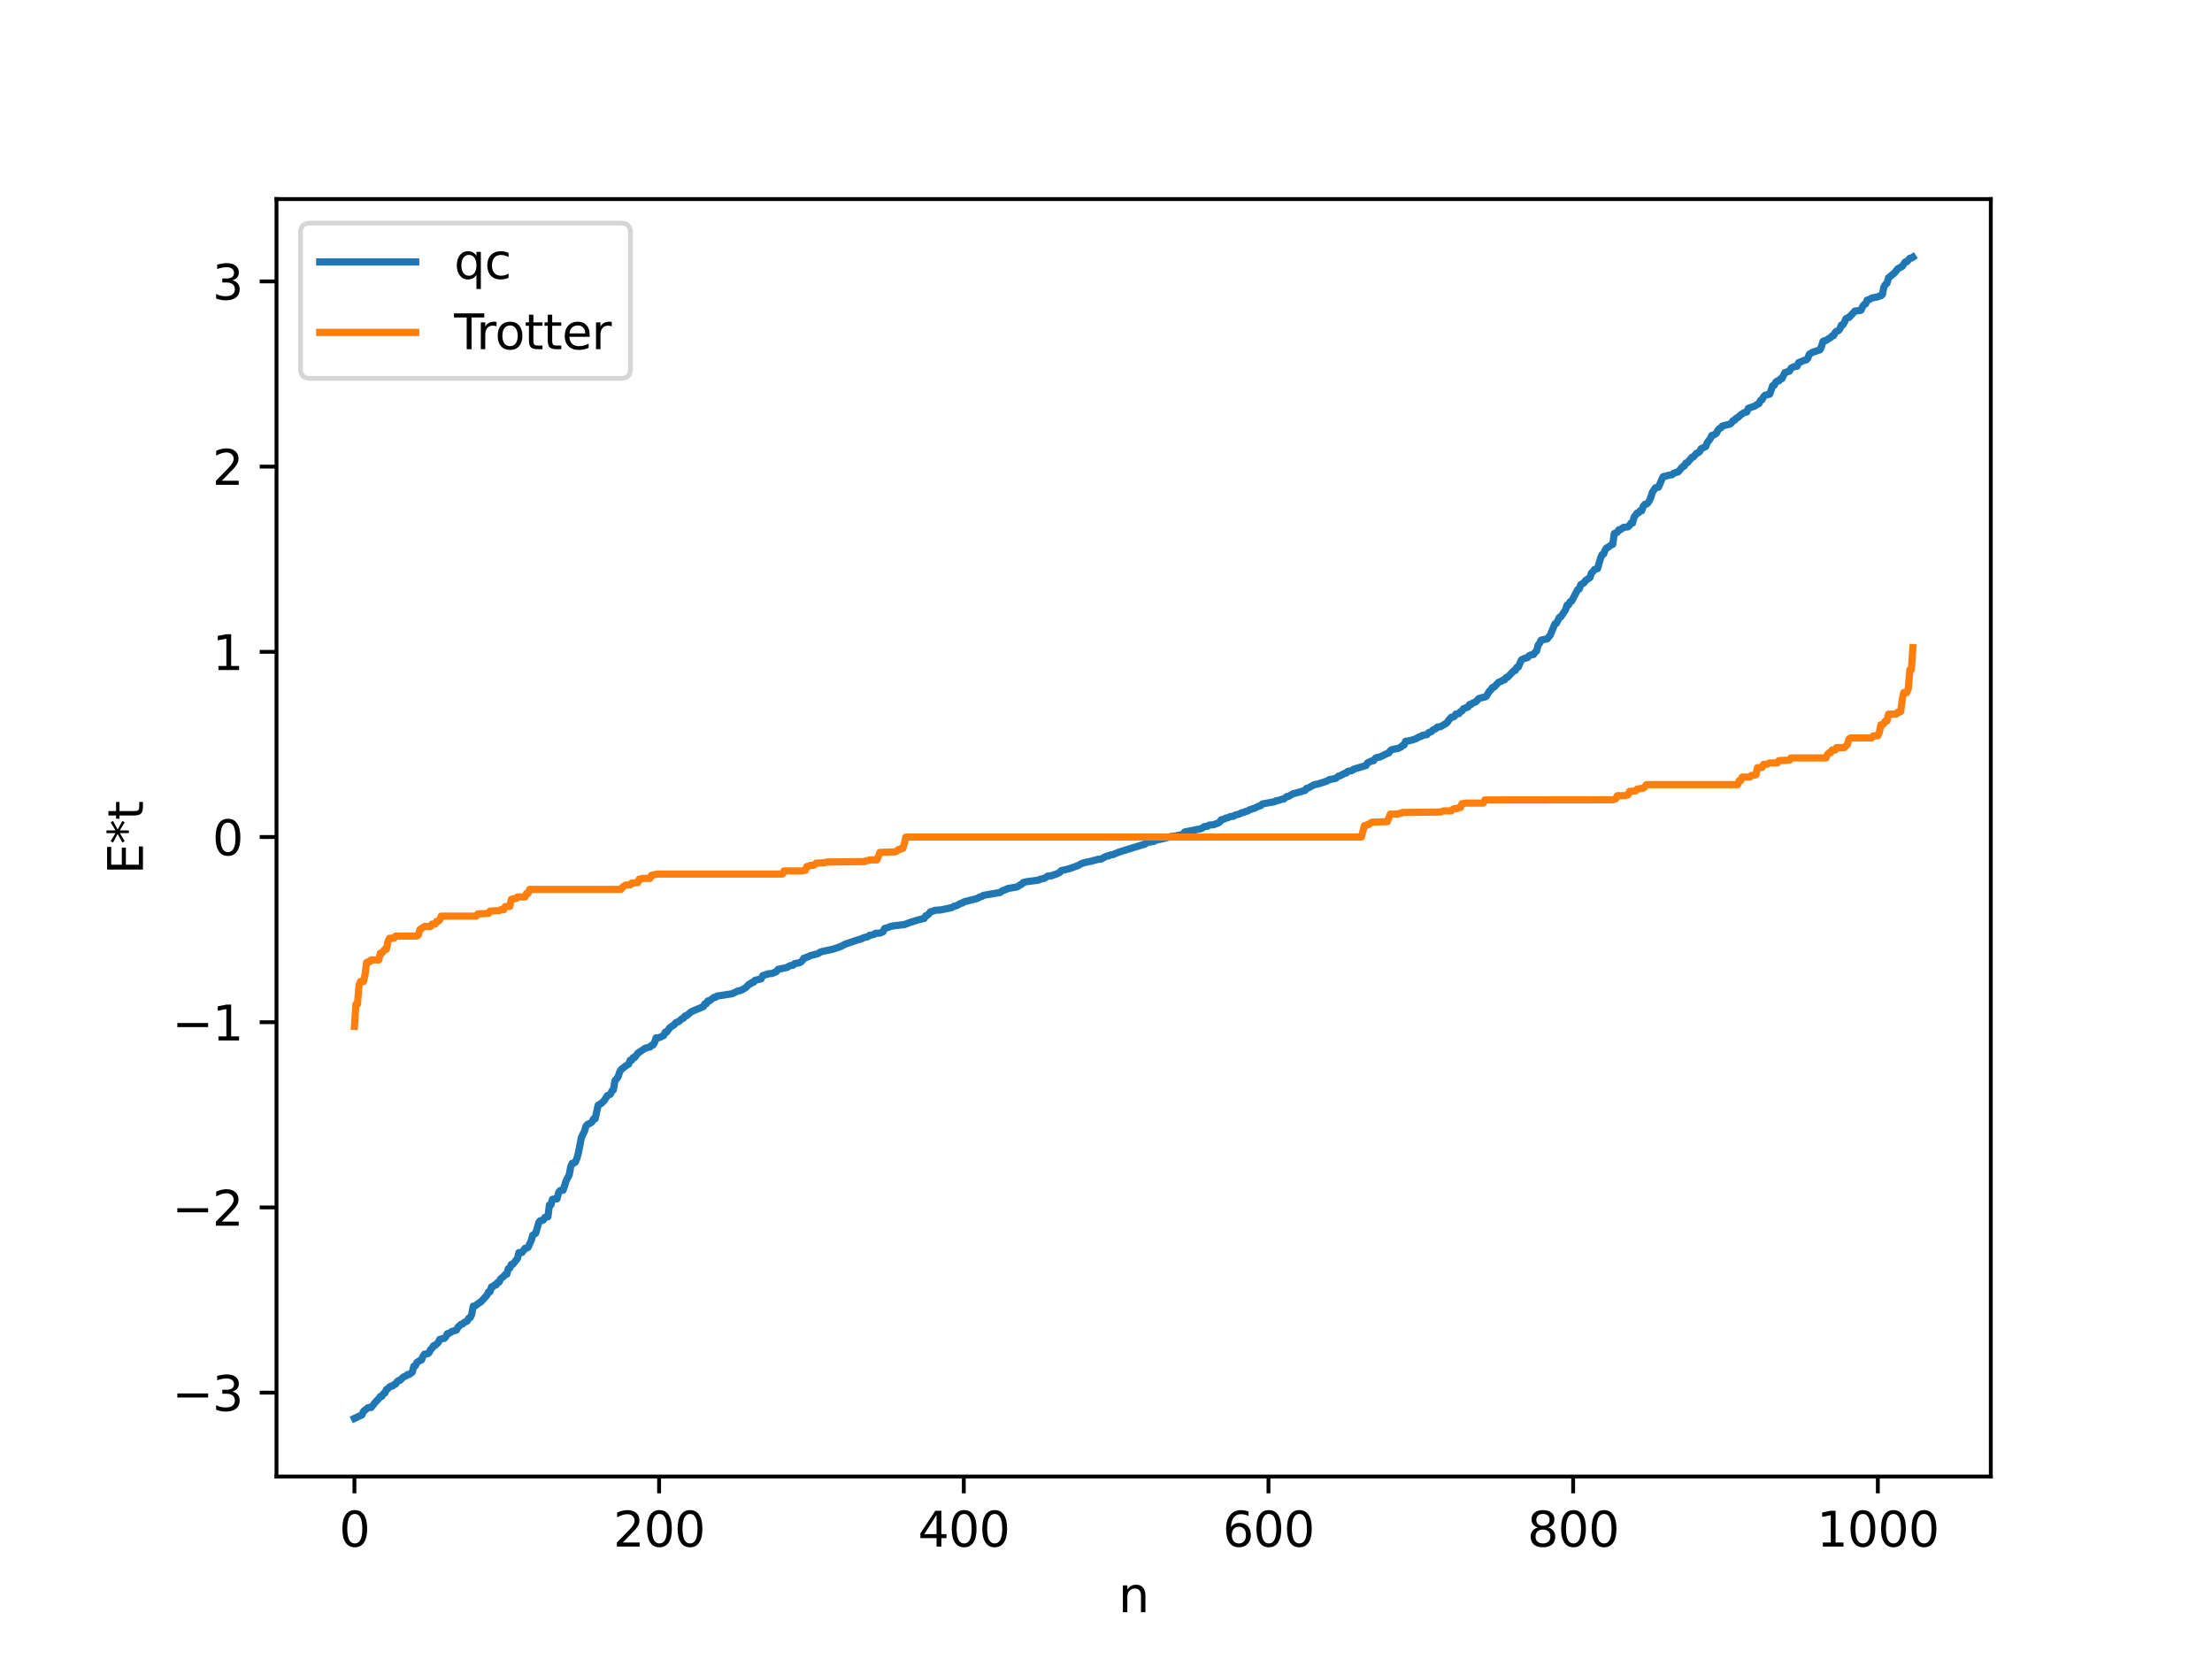 <?xml version="1.0" encoding="utf-8" standalone="no"?>
<!DOCTYPE svg PUBLIC "-//W3C//DTD SVG 1.1//EN"
  "http://www.w3.org/Graphics/SVG/1.1/DTD/svg11.dtd">
<svg xmlns:xlink="http://www.w3.org/1999/xlink" width="460.8pt" height="345.6pt" viewBox="0 0 460.8 345.6" xmlns="http://www.w3.org/2000/svg" version="1.1">
 <defs>
  <style type="text/css">*{stroke-linejoin: round; stroke-linecap: butt}</style>
 </defs>
 <g id="figure_1">
  <g id="patch_1">
   <path d="M 0 345.6 
L 460.8 345.6 
L 460.8 0 
L 0 0 
z
" style="fill: #ffffff"/>
  </g>
  <g id="axes_1">
   <g id="patch_2">
    <path d="M 57.6 307.584 
L 414.72 307.584 
L 414.72 41.472 
L 57.6 41.472 
z
" style="fill: #ffffff"/>
   </g>
   <g id="matplotlib.axis_1">
    <g id="xtick_1">
     <g id="line2d_1">
      <defs>
       <path id="m5528650f2f" d="M 0 0 
L 0 3.5 
" style="stroke: #000000; stroke-width: 0.8"/>
      </defs>
      <g>
       <use xlink:href="#m5528650f2f" x="73.833" y="307.584" style="stroke: #000000; stroke-width: 0.8"/>
      </g>
     </g>
     <g id="text_1">
      <!-- 0 -->
      <g transform="translate(70.651 322.182) scale(0.1 -0.1)">
       <defs>
        <path id="DejaVuSans-30" d="M 2034 4250 
Q 1547 4250 1301 3770 
Q 1056 3291 1056 2328 
Q 1056 1369 1301 889 
Q 1547 409 2034 409 
Q 2525 409 2770 889 
Q 3016 1369 3016 2328 
Q 3016 3291 2770 3770 
Q 2525 4250 2034 4250 
z
M 2034 4750 
Q 2819 4750 3233 4129 
Q 3647 3509 3647 2328 
Q 3647 1150 3233 529 
Q 2819 -91 2034 -91 
Q 1250 -91 836 529 
Q 422 1150 422 2328 
Q 422 3509 836 4129 
Q 1250 4750 2034 4750 
z
" transform="scale(0.016)"/>
       </defs>
       <use xlink:href="#DejaVuSans-30"/>
      </g>
     </g>
    </g>
    <g id="xtick_2">
     <g id="line2d_2">
      <g>
       <use xlink:href="#m5528650f2f" x="137.304" y="307.584" style="stroke: #000000; stroke-width: 0.8"/>
      </g>
     </g>
     <g id="text_2">
      <!-- 200 -->
      <g transform="translate(127.76 322.182) scale(0.1 -0.1)">
       <defs>
        <path id="DejaVuSans-32" d="M 1228 531 
L 3431 531 
L 3431 0 
L 469 0 
L 469 531 
Q 828 903 1448 1529 
Q 2069 2156 2228 2338 
Q 2531 2678 2651 2914 
Q 2772 3150 2772 3378 
Q 2772 3750 2511 3984 
Q 2250 4219 1831 4219 
Q 1534 4219 1204 4116 
Q 875 4013 500 3803 
L 500 4441 
Q 881 4594 1212 4672 
Q 1544 4750 1819 4750 
Q 2544 4750 2975 4387 
Q 3406 4025 3406 3419 
Q 3406 3131 3298 2873 
Q 3191 2616 2906 2266 
Q 2828 2175 2409 1742 
Q 1991 1309 1228 531 
z
" transform="scale(0.016)"/>
       </defs>
       <use xlink:href="#DejaVuSans-32"/>
       <use xlink:href="#DejaVuSans-30" x="63.623"/>
       <use xlink:href="#DejaVuSans-30" x="127.246"/>
      </g>
     </g>
    </g>
    <g id="xtick_3">
     <g id="line2d_3">
      <g>
       <use xlink:href="#m5528650f2f" x="200.775" y="307.584" style="stroke: #000000; stroke-width: 0.8"/>
      </g>
     </g>
     <g id="text_3">
      <!-- 400 -->
      <g transform="translate(191.231 322.182) scale(0.1 -0.1)">
       <defs>
        <path id="DejaVuSans-34" d="M 2419 4116 
L 825 1625 
L 2419 1625 
L 2419 4116 
z
M 2253 4666 
L 3047 4666 
L 3047 1625 
L 3713 1625 
L 3713 1100 
L 3047 1100 
L 3047 0 
L 2419 0 
L 2419 1100 
L 313 1100 
L 313 1709 
L 2253 4666 
z
" transform="scale(0.016)"/>
       </defs>
       <use xlink:href="#DejaVuSans-34"/>
       <use xlink:href="#DejaVuSans-30" x="63.623"/>
       <use xlink:href="#DejaVuSans-30" x="127.246"/>
      </g>
     </g>
    </g>
    <g id="xtick_4">
     <g id="line2d_4">
      <g>
       <use xlink:href="#m5528650f2f" x="264.246" y="307.584" style="stroke: #000000; stroke-width: 0.8"/>
      </g>
     </g>
     <g id="text_4">
      <!-- 600 -->
      <g transform="translate(254.702 322.182) scale(0.1 -0.1)">
       <defs>
        <path id="DejaVuSans-36" d="M 2113 2584 
Q 1688 2584 1439 2293 
Q 1191 2003 1191 1497 
Q 1191 994 1439 701 
Q 1688 409 2113 409 
Q 2538 409 2786 701 
Q 3034 994 3034 1497 
Q 3034 2003 2786 2293 
Q 2538 2584 2113 2584 
z
M 3366 4563 
L 3366 3988 
Q 3128 4100 2886 4159 
Q 2644 4219 2406 4219 
Q 1781 4219 1451 3797 
Q 1122 3375 1075 2522 
Q 1259 2794 1537 2939 
Q 1816 3084 2150 3084 
Q 2853 3084 3261 2657 
Q 3669 2231 3669 1497 
Q 3669 778 3244 343 
Q 2819 -91 2113 -91 
Q 1303 -91 875 529 
Q 447 1150 447 2328 
Q 447 3434 972 4092 
Q 1497 4750 2381 4750 
Q 2619 4750 2861 4703 
Q 3103 4656 3366 4563 
z
" transform="scale(0.016)"/>
       </defs>
       <use xlink:href="#DejaVuSans-36"/>
       <use xlink:href="#DejaVuSans-30" x="63.623"/>
       <use xlink:href="#DejaVuSans-30" x="127.246"/>
      </g>
     </g>
    </g>
    <g id="xtick_5">
     <g id="line2d_5">
      <g>
       <use xlink:href="#m5528650f2f" x="327.717" y="307.584" style="stroke: #000000; stroke-width: 0.8"/>
      </g>
     </g>
     <g id="text_5">
      <!-- 800 -->
      <g transform="translate(318.173 322.182) scale(0.1 -0.1)">
       <defs>
        <path id="DejaVuSans-38" d="M 2034 2216 
Q 1584 2216 1326 1975 
Q 1069 1734 1069 1313 
Q 1069 891 1326 650 
Q 1584 409 2034 409 
Q 2484 409 2743 651 
Q 3003 894 3003 1313 
Q 3003 1734 2745 1975 
Q 2488 2216 2034 2216 
z
M 1403 2484 
Q 997 2584 770 2862 
Q 544 3141 544 3541 
Q 544 4100 942 4425 
Q 1341 4750 2034 4750 
Q 2731 4750 3128 4425 
Q 3525 4100 3525 3541 
Q 3525 3141 3298 2862 
Q 3072 2584 2669 2484 
Q 3125 2378 3379 2068 
Q 3634 1759 3634 1313 
Q 3634 634 3220 271 
Q 2806 -91 2034 -91 
Q 1263 -91 848 271 
Q 434 634 434 1313 
Q 434 1759 690 2068 
Q 947 2378 1403 2484 
z
M 1172 3481 
Q 1172 3119 1398 2916 
Q 1625 2713 2034 2713 
Q 2441 2713 2670 2916 
Q 2900 3119 2900 3481 
Q 2900 3844 2670 4047 
Q 2441 4250 2034 4250 
Q 1625 4250 1398 4047 
Q 1172 3844 1172 3481 
z
" transform="scale(0.016)"/>
       </defs>
       <use xlink:href="#DejaVuSans-38"/>
       <use xlink:href="#DejaVuSans-30" x="63.623"/>
       <use xlink:href="#DejaVuSans-30" x="127.246"/>
      </g>
     </g>
    </g>
    <g id="xtick_6">
     <g id="line2d_6">
      <g>
       <use xlink:href="#m5528650f2f" x="391.188" y="307.584" style="stroke: #000000; stroke-width: 0.8"/>
      </g>
     </g>
     <g id="text_6">
      <!-- 1000 -->
      <g transform="translate(378.463 322.182) scale(0.1 -0.1)">
       <defs>
        <path id="DejaVuSans-31" d="M 794 531 
L 1825 531 
L 1825 4091 
L 703 3866 
L 703 4441 
L 1819 4666 
L 2450 4666 
L 2450 531 
L 3481 531 
L 3481 0 
L 794 0 
L 794 531 
z
" transform="scale(0.016)"/>
       </defs>
       <use xlink:href="#DejaVuSans-31"/>
       <use xlink:href="#DejaVuSans-30" x="63.623"/>
       <use xlink:href="#DejaVuSans-30" x="127.246"/>
       <use xlink:href="#DejaVuSans-30" x="190.869"/>
      </g>
     </g>
    </g>
    <g id="text_7">
     <!-- n -->
     <g transform="translate(232.991 335.861) scale(0.1 -0.1)">
      <defs>
       <path id="DejaVuSans-6e" d="M 3513 2113 
L 3513 0 
L 2938 0 
L 2938 2094 
Q 2938 2591 2744 2837 
Q 2550 3084 2163 3084 
Q 1697 3084 1428 2787 
Q 1159 2491 1159 1978 
L 1159 0 
L 581 0 
L 581 3500 
L 1159 3500 
L 1159 2956 
Q 1366 3272 1645 3428 
Q 1925 3584 2291 3584 
Q 2894 3584 3203 3211 
Q 3513 2838 3513 2113 
z
" transform="scale(0.016)"/>
      </defs>
      <use xlink:href="#DejaVuSans-6e"/>
     </g>
    </g>
   </g>
   <g id="matplotlib.axis_2">
    <g id="ytick_1">
     <g id="line2d_7">
      <defs>
       <path id="m733064ad77" d="M 0 0 
L -3.5 0 
" style="stroke: #000000; stroke-width: 0.8"/>
      </defs>
      <g>
       <use xlink:href="#m733064ad77" x="57.6" y="290.114" style="stroke: #000000; stroke-width: 0.8"/>
      </g>
     </g>
     <g id="text_8">
      <!-- −3 -->
      <g transform="translate(35.858 293.913) scale(0.1 -0.1)">
       <defs>
        <path id="DejaVuSans-2212" d="M 678 2272 
L 4684 2272 
L 4684 1741 
L 678 1741 
L 678 2272 
z
" transform="scale(0.016)"/>
        <path id="DejaVuSans-33" d="M 2597 2516 
Q 3050 2419 3304 2112 
Q 3559 1806 3559 1356 
Q 3559 666 3084 287 
Q 2609 -91 1734 -91 
Q 1441 -91 1130 -33 
Q 819 25 488 141 
L 488 750 
Q 750 597 1062 519 
Q 1375 441 1716 441 
Q 2309 441 2620 675 
Q 2931 909 2931 1356 
Q 2931 1769 2642 2001 
Q 2353 2234 1838 2234 
L 1294 2234 
L 1294 2753 
L 1863 2753 
Q 2328 2753 2575 2939 
Q 2822 3125 2822 3475 
Q 2822 3834 2567 4026 
Q 2313 4219 1838 4219 
Q 1578 4219 1281 4162 
Q 984 4106 628 3988 
L 628 4550 
Q 988 4650 1302 4700 
Q 1616 4750 1894 4750 
Q 2613 4750 3031 4423 
Q 3450 4097 3450 3541 
Q 3450 3153 3228 2886 
Q 3006 2619 2597 2516 
z
" transform="scale(0.016)"/>
       </defs>
       <use xlink:href="#DejaVuSans-2212"/>
       <use xlink:href="#DejaVuSans-33" x="83.789"/>
      </g>
     </g>
    </g>
    <g id="ytick_2">
     <g id="line2d_8">
      <g>
       <use xlink:href="#m733064ad77" x="57.6" y="251.532" style="stroke: #000000; stroke-width: 0.8"/>
      </g>
     </g>
     <g id="text_9">
      <!-- −2 -->
      <g transform="translate(35.858 255.331) scale(0.1 -0.1)">
       <use xlink:href="#DejaVuSans-2212"/>
       <use xlink:href="#DejaVuSans-32" x="83.789"/>
      </g>
     </g>
    </g>
    <g id="ytick_3">
     <g id="line2d_9">
      <g>
       <use xlink:href="#m733064ad77" x="57.6" y="212.949" style="stroke: #000000; stroke-width: 0.8"/>
      </g>
     </g>
     <g id="text_10">
      <!-- −1 -->
      <g transform="translate(35.858 216.748) scale(0.1 -0.1)">
       <use xlink:href="#DejaVuSans-2212"/>
       <use xlink:href="#DejaVuSans-31" x="83.789"/>
      </g>
     </g>
    </g>
    <g id="ytick_4">
     <g id="line2d_10">
      <g>
       <use xlink:href="#m733064ad77" x="57.6" y="174.366" style="stroke: #000000; stroke-width: 0.8"/>
      </g>
     </g>
     <g id="text_11">
      <!-- 0 -->
      <g transform="translate(44.237 178.166) scale(0.1 -0.1)">
       <use xlink:href="#DejaVuSans-30"/>
      </g>
     </g>
    </g>
    <g id="ytick_5">
     <g id="line2d_11">
      <g>
       <use xlink:href="#m733064ad77" x="57.6" y="135.784" style="stroke: #000000; stroke-width: 0.8"/>
      </g>
     </g>
     <g id="text_12">
      <!-- 1 -->
      <g transform="translate(44.237 139.583) scale(0.1 -0.1)">
       <use xlink:href="#DejaVuSans-31"/>
      </g>
     </g>
    </g>
    <g id="ytick_6">
     <g id="line2d_12">
      <g>
       <use xlink:href="#m733064ad77" x="57.6" y="97.201" style="stroke: #000000; stroke-width: 0.8"/>
      </g>
     </g>
     <g id="text_13">
      <!-- 2 -->
      <g transform="translate(44.237 101.001) scale(0.1 -0.1)">
       <use xlink:href="#DejaVuSans-32"/>
      </g>
     </g>
    </g>
    <g id="ytick_7">
     <g id="line2d_13">
      <g>
       <use xlink:href="#m733064ad77" x="57.6" y="58.619" style="stroke: #000000; stroke-width: 0.8"/>
      </g>
     </g>
     <g id="text_14">
      <!-- 3 -->
      <g transform="translate(44.237 62.418) scale(0.1 -0.1)">
       <use xlink:href="#DejaVuSans-33"/>
      </g>
     </g>
    </g>
    <g id="text_15">
     <!-- E*t -->
     <g transform="translate(29.778 182.148) rotate(-90) scale(0.1 -0.1)">
      <defs>
       <path id="DejaVuSans-45" d="M 628 4666 
L 3578 4666 
L 3578 4134 
L 1259 4134 
L 1259 2753 
L 3481 2753 
L 3481 2222 
L 1259 2222 
L 1259 531 
L 3634 531 
L 3634 0 
L 628 0 
L 628 4666 
z
" transform="scale(0.016)"/>
       <path id="DejaVuSans-2a" d="M 3009 3897 
L 1888 3291 
L 3009 2681 
L 2828 2375 
L 1778 3009 
L 1778 1831 
L 1422 1831 
L 1422 3009 
L 372 2375 
L 191 2681 
L 1313 3291 
L 191 3897 
L 372 4206 
L 1422 3572 
L 1422 4750 
L 1778 4750 
L 1778 3572 
L 2828 4206 
L 3009 3897 
z
" transform="scale(0.016)"/>
       <path id="DejaVuSans-74" d="M 1172 4494 
L 1172 3500 
L 2356 3500 
L 2356 3053 
L 1172 3053 
L 1172 1153 
Q 1172 725 1289 603 
Q 1406 481 1766 481 
L 2356 481 
L 2356 0 
L 1766 0 
Q 1100 0 847 248 
Q 594 497 594 1153 
L 594 3053 
L 172 3053 
L 172 3500 
L 594 3500 
L 594 4494 
L 1172 4494 
z
" transform="scale(0.016)"/>
      </defs>
      <use xlink:href="#DejaVuSans-45"/>
      <use xlink:href="#DejaVuSans-2a" x="63.184"/>
      <use xlink:href="#DejaVuSans-74" x="113.184"/>
     </g>
    </g>
   </g>
   <g id="line2d_14">
    <path d="M 73.833 295.488 
L 75.42 294.733 
L 75.737 293.992 
L 76.689 293.243 
L 77.324 293.201 
L 78.276 292.01 
L 78.91 291.347 
L 79.228 290.919 
L 79.545 290.871 
L 79.862 290.339 
L 80.18 290.204 
L 80.497 289.446 
L 80.815 289.303 
L 81.132 288.938 
L 81.449 288.761 
L 81.767 288.741 
L 82.084 288.424 
L 82.401 288.353 
L 82.719 287.843 
L 83.036 287.592 
L 83.353 287.526 
L 83.988 286.89 
L 84.623 286.592 
L 84.94 286.336 
L 85.258 286.316 
L 85.892 285.837 
L 86.21 284.599 
L 86.527 284.518 
L 86.844 283.823 
L 87.479 283.413 
L 87.796 283.314 
L 88.114 282.536 
L 88.431 282.095 
L 89.066 282.015 
L 89.383 281.778 
L 89.7 281.116 
L 90.018 280.851 
L 90.335 280.32 
L 90.653 280.274 
L 91.287 279.667 
L 91.605 279.02 
L 92.239 278.849 
L 92.557 278.812 
L 92.874 278.495 
L 93.191 277.829 
L 93.509 277.769 
L 94.143 277.371 
L 95.096 277.074 
L 95.413 276.46 
L 96.048 275.88 
L 96.365 275.819 
L 96.682 275.502 
L 97.317 275.21 
L 97.634 274.626 
L 97.952 274.479 
L 98.269 273.815 
L 98.586 272.101 
L 98.904 272.087 
L 99.856 271.375 
L 100.173 271.204 
L 101.443 269.809 
L 101.76 269.144 
L 102.077 269.093 
L 102.395 268.08 
L 102.712 268.039 
L 103.029 267.682 
L 103.347 267.668 
L 103.664 267.146 
L 103.981 267.069 
L 104.299 266.391 
L 104.934 265.895 
L 105.251 265.509 
L 105.568 265.456 
L 105.886 264.292 
L 106.203 264.153 
L 106.52 263.4 
L 106.838 263.37 
L 107.79 262.171 
L 108.107 260.936 
L 108.742 260.921 
L 109.377 260.038 
L 109.694 260.024 
L 110.011 259.835 
L 110.646 258.459 
L 110.963 257.344 
L 111.598 256.914 
L 112.233 254.686 
L 112.55 254.29 
L 112.867 254.276 
L 113.185 254.148 
L 113.502 253.604 
L 114.137 253.485 
L 114.454 251.007 
L 114.772 250.994 
L 115.089 249.835 
L 115.724 249.741 
L 116.041 249.741 
L 116.358 248.454 
L 116.676 248.014 
L 117.31 247.936 
L 117.945 245.958 
L 118.58 244.756 
L 118.897 242.997 
L 119.215 242.32 
L 119.532 242.306 
L 119.849 242.096 
L 120.167 241.34 
L 120.484 240.21 
L 121.119 236.928 
L 121.753 235.675 
L 122.071 234.596 
L 122.388 234.241 
L 123.023 233.935 
L 123.34 233.695 
L 123.658 233.079 
L 123.975 233.067 
L 124.61 230.235 
L 125.244 229.859 
L 125.879 229.26 
L 126.514 228.241 
L 127.148 227.947 
L 127.466 227.279 
L 127.783 227.047 
L 128.1 225.139 
L 128.735 224.381 
L 129.053 223.412 
L 129.37 222.826 
L 130.322 222.068 
L 130.957 221.682 
L 131.274 220.877 
L 131.591 220.858 
L 131.909 220.302 
L 132.226 220.278 
L 132.861 219.407 
L 134.448 218.347 
L 135.082 218.182 
L 135.4 218.12 
L 135.717 217.763 
L 136.034 217.707 
L 136.352 217.194 
L 136.669 216.212 
L 137.304 216.171 
L 138.256 215.719 
L 138.573 215.022 
L 138.891 214.993 
L 139.525 214.1 
L 140.16 213.656 
L 140.477 213.462 
L 140.795 213.042 
L 141.429 212.777 
L 142.064 212.201 
L 142.381 212.109 
L 142.699 211.642 
L 143.016 211.602 
L 143.968 210.79 
L 144.603 210.498 
L 146.507 209.715 
L 146.824 209.121 
L 147.142 209.092 
L 147.459 208.511 
L 147.777 208.496 
L 148.729 207.77 
L 149.046 207.765 
L 149.363 207.499 
L 152.537 207.011 
L 153.806 206.394 
L 154.124 206.38 
L 154.758 206.107 
L 155.393 205.709 
L 156.028 205.032 
L 156.345 204.954 
L 156.662 204.649 
L 156.98 204.63 
L 157.297 204.21 
L 158.567 203.917 
L 158.884 203.249 
L 160.153 202.834 
L 160.788 202.81 
L 161.74 202.398 
L 162.058 201.95 
L 163.327 201.673 
L 163.962 201.538 
L 164.596 201.154 
L 165.231 201.062 
L 165.548 200.736 
L 166.5 200.569 
L 166.818 200.419 
L 167.135 200.115 
L 167.453 199.619 
L 167.77 199.565 
L 168.087 199.366 
L 168.405 199.312 
L 168.722 199.098 
L 170.309 198.688 
L 170.943 198.313 
L 171.578 198.142 
L 173.482 197.743 
L 174.434 197.43 
L 175.386 197.064 
L 176.021 196.7 
L 178.56 195.834 
L 179.512 195.556 
L 179.829 195.369 
L 180.781 195.133 
L 181.099 194.871 
L 181.734 194.74 
L 182.051 194.664 
L 182.368 194.428 
L 183.32 194.379 
L 183.955 194.109 
L 184.272 193.423 
L 184.907 193.245 
L 185.542 192.987 
L 186.177 192.866 
L 188.398 192.607 
L 189.667 192.129 
L 191.254 191.638 
L 192.206 191.396 
L 192.524 191.334 
L 192.841 190.77 
L 193.158 190.685 
L 193.476 190.407 
L 193.793 189.974 
L 194.428 189.784 
L 194.745 189.633 
L 196.015 189.545 
L 198.236 189.078 
L 198.871 188.733 
L 199.188 188.707 
L 200.14 188.18 
L 200.458 188.13 
L 200.775 187.881 
L 203.631 187.156 
L 203.948 186.922 
L 204.583 186.726 
L 204.9 186.506 
L 208.391 185.911 
L 208.709 185.608 
L 209.343 185.395 
L 209.978 185.085 
L 211.882 184.772 
L 212.517 184.337 
L 212.834 184.209 
L 213.152 183.847 
L 213.786 183.684 
L 216.325 183.352 
L 216.643 183.17 
L 217.277 183.044 
L 217.595 182.947 
L 218.229 182.516 
L 219.181 182.415 
L 219.499 182.221 
L 219.816 182.191 
L 220.768 181.747 
L 221.086 181.359 
L 222.038 181.154 
L 222.672 180.987 
L 224.577 180.318 
L 225.211 179.958 
L 225.846 179.71 
L 227.115 179.441 
L 227.433 179.407 
L 227.75 179.262 
L 228.385 179.137 
L 228.702 178.998 
L 229.337 178.988 
L 229.972 178.625 
L 230.606 178.326 
L 230.924 178.314 
L 231.241 178.122 
L 231.876 178.022 
L 233.145 177.489 
L 238.54 175.825 
L 238.858 175.528 
L 240.444 175.261 
L 240.762 175.045 
L 242.666 174.624 
L 243.935 174.248 
L 244.887 174.152 
L 246.474 173.81 
L 246.791 173.314 
L 250.282 172.61 
L 250.917 172.179 
L 251.552 172.127 
L 251.869 171.888 
L 252.821 171.796 
L 253.773 171.451 
L 254.091 171.247 
L 254.408 170.777 
L 255.043 170.622 
L 255.36 170.411 
L 255.677 170.393 
L 256.312 170.099 
L 256.947 170.048 
L 257.264 169.809 
L 258.216 169.563 
L 258.534 169.347 
L 259.168 169.223 
L 259.486 169.022 
L 259.803 168.99 
L 260.438 168.65 
L 261.39 168.344 
L 262.024 168.028 
L 262.659 167.812 
L 262.977 167.478 
L 265.515 167.011 
L 265.833 166.821 
L 266.467 166.71 
L 267.102 166.467 
L 267.42 166.457 
L 268.054 165.937 
L 268.372 165.924 
L 269.324 165.367 
L 270.91 164.944 
L 271.862 164.665 
L 272.18 164.23 
L 272.497 164.175 
L 273.767 163.474 
L 274.719 163.278 
L 275.353 163.064 
L 276.305 162.755 
L 276.94 162.41 
L 278.21 162.168 
L 278.844 161.675 
L 279.162 161.609 
L 280.114 161.091 
L 280.431 161.051 
L 280.748 160.702 
L 281.383 160.584 
L 281.7 160.493 
L 282.018 160.228 
L 284.557 159.479 
L 284.874 158.928 
L 285.826 158.479 
L 286.143 158.473 
L 286.461 158.009 
L 286.778 157.809 
L 287.413 157.72 
L 289 156.945 
L 289.317 156.855 
L 289.634 156.368 
L 289.952 156.151 
L 291.221 155.912 
L 291.856 155.622 
L 292.173 155.294 
L 292.491 155.206 
L 292.808 154.417 
L 293.443 154.334 
L 294.077 154.182 
L 295.029 153.875 
L 295.664 153.485 
L 295.981 153.442 
L 296.299 153.195 
L 297.251 153.038 
L 297.568 152.652 
L 298.203 152.398 
L 298.52 152.072 
L 299.155 151.762 
L 299.472 151.438 
L 300.107 151.378 
L 300.742 150.987 
L 301.377 150.62 
L 302.011 149.757 
L 302.329 149.418 
L 302.646 149.402 
L 302.963 149.251 
L 303.281 148.751 
L 303.915 148.659 
L 304.233 148.258 
L 304.55 148.115 
L 304.867 147.641 
L 305.82 147.275 
L 306.137 146.759 
L 306.454 146.754 
L 306.772 146.451 
L 307.406 146.239 
L 308.041 145.527 
L 308.676 145.337 
L 309.31 145.216 
L 309.628 145.04 
L 310.262 143.991 
L 310.58 143.72 
L 310.897 143.217 
L 311.215 143.161 
L 312.167 142.135 
L 312.801 141.889 
L 313.119 141.656 
L 313.436 141.61 
L 313.753 141.144 
L 314.071 141.075 
L 315.34 139.735 
L 315.658 139.669 
L 315.975 139.032 
L 316.292 138.962 
L 316.927 137.49 
L 317.562 137.158 
L 318.196 137 
L 318.514 136.63 
L 318.831 136.452 
L 319.466 136.339 
L 319.783 135.87 
L 320.1 135.617 
L 320.418 134.372 
L 320.735 133.991 
L 321.053 133.346 
L 322.322 133.084 
L 322.957 132.289 
L 323.909 129.973 
L 324.226 129.839 
L 324.861 128.601 
L 325.178 128.464 
L 326.13 127.041 
L 326.448 126.045 
L 326.765 126 
L 327.082 125.356 
L 327.4 125.23 
L 328.669 122.831 
L 328.986 122.707 
L 329.304 121.783 
L 329.939 121.454 
L 330.256 120.973 
L 331.208 120.314 
L 331.525 119.362 
L 331.843 119.089 
L 332.16 118.64 
L 332.795 118.456 
L 333.429 116.254 
L 333.747 115.528 
L 334.064 115.407 
L 334.381 114.599 
L 334.699 114.132 
L 335.016 114.007 
L 335.651 113.512 
L 335.968 113.383 
L 336.286 111.157 
L 336.92 110.884 
L 337.238 110.362 
L 337.555 110.349 
L 338.19 109.869 
L 339.142 109.747 
L 339.459 109.462 
L 339.777 108.964 
L 340.094 108.945 
L 340.411 107.733 
L 341.046 106.87 
L 341.363 106.824 
L 341.681 106.396 
L 341.998 106.395 
L 342.315 105.493 
L 342.633 105.068 
L 342.95 105.03 
L 343.267 104.802 
L 343.585 104.323 
L 343.902 103.582 
L 344.22 102.547 
L 344.854 101.612 
L 345.489 101.494 
L 346.441 99.314 
L 347.71 98.993 
L 348.345 98.886 
L 348.662 98.578 
L 349.297 98.376 
L 349.615 98.294 
L 350.249 97.534 
L 350.567 97.172 
L 350.884 97.064 
L 351.201 96.447 
L 351.519 96.384 
L 352.471 95.252 
L 352.788 95.18 
L 353.423 94.415 
L 353.74 94.323 
L 354.058 94.083 
L 354.375 93.477 
L 355.327 93.035 
L 355.644 92.219 
L 356.279 91.389 
L 356.596 90.718 
L 356.914 90.647 
L 357.548 90.27 
L 357.866 89.616 
L 358.183 89.29 
L 358.5 89.137 
L 358.818 88.738 
L 360.405 88.345 
L 360.722 88.07 
L 361.039 87.61 
L 361.357 87.535 
L 361.674 87.135 
L 361.991 87 
L 362.626 86.414 
L 363.261 85.989 
L 363.896 85.814 
L 364.213 85.059 
L 365.482 84.616 
L 366.117 84.224 
L 366.434 84.07 
L 366.752 83.416 
L 367.069 83.261 
L 367.386 82.641 
L 367.704 82.341 
L 368.656 82.108 
L 369.291 80.339 
L 369.608 80.272 
L 369.925 79.608 
L 370.243 79.37 
L 370.56 79.36 
L 370.877 78.937 
L 371.195 78.885 
L 371.829 77.613 
L 372.781 77.312 
L 373.099 76.712 
L 373.734 76.376 
L 374.368 76.294 
L 374.686 75.547 
L 375.955 75.033 
L 376.272 74.966 
L 376.59 74.655 
L 376.907 73.799 
L 377.542 73.404 
L 379.129 72.872 
L 379.446 72.202 
L 379.763 71.134 
L 380.081 70.964 
L 380.398 70.932 
L 381.033 70.483 
L 381.35 70.313 
L 381.667 69.97 
L 381.985 69.916 
L 382.302 69.26 
L 382.62 68.985 
L 382.937 68.911 
L 383.254 68.583 
L 383.572 67.742 
L 383.889 67.683 
L 384.206 67.163 
L 384.524 66.429 
L 384.841 66.212 
L 385.158 66.161 
L 386.428 64.791 
L 387.38 64.699 
L 387.697 64.596 
L 388.015 63.87 
L 388.332 63.437 
L 388.649 63.289 
L 388.967 62.512 
L 389.284 62.457 
L 389.919 62.086 
L 391.188 61.837 
L 391.505 61.654 
L 391.823 61.614 
L 392.14 61.34 
L 392.458 59.761 
L 392.775 59.268 
L 393.092 58.997 
L 393.41 57.874 
L 394.044 57.364 
L 394.679 56.828 
L 395.314 56.009 
L 396.266 55.486 
L 396.9 54.562 
L 397.218 54.527 
L 397.853 53.803 
L 398.17 53.769 
L 398.487 53.568 
L 398.487 53.568 
" clip-path="url(#p635a534bd7)" style="fill: none; stroke: #1f77b4; stroke-width: 1.5; stroke-linecap: square"/>
   </g>
   <g id="line2d_15">
    <path d="M 73.833 213.816 
L 74.15 209.213 
L 74.467 209.213 
L 74.785 205.278 
L 75.102 204.461 
L 75.737 204.461 
L 76.054 202.988 
L 76.372 200.503 
L 76.689 200.351 
L 77.006 200.351 
L 77.324 199.966 
L 78.91 199.966 
L 79.228 198.564 
L 79.545 198.564 
L 80.18 197.743 
L 80.497 197.743 
L 80.815 196.192 
L 81.132 195.462 
L 82.084 195.45 
L 82.401 195.018 
L 86.844 194.993 
L 87.162 194.757 
L 87.479 193.633 
L 88.431 192.996 
L 89.7 192.996 
L 90.018 192.499 
L 90.653 192.499 
L 90.97 191.921 
L 91.287 191.921 
L 91.605 191.621 
L 91.922 190.847 
L 99.221 190.847 
L 99.539 190.386 
L 101.76 190.277 
L 102.077 189.8 
L 103.981 189.692 
L 104.299 189.505 
L 104.934 189.505 
L 105.251 188.85 
L 106.203 188.817 
L 106.52 187.339 
L 107.155 187.193 
L 107.472 187.193 
L 107.79 186.852 
L 109.377 186.852 
L 109.694 186.105 
L 110.011 186.105 
L 110.329 185.279 
L 129.37 185.279 
L 129.687 184.81 
L 130.322 184.369 
L 131.274 184.341 
L 131.591 183.957 
L 132.861 183.869 
L 133.178 183.131 
L 133.496 183.131 
L 133.813 182.976 
L 135.4 182.976 
L 135.717 182.346 
L 136.986 182.083 
L 163.01 182.083 
L 163.327 181.429 
L 167.135 181.429 
L 167.453 181.31 
L 167.77 181.31 
L 168.087 180.5 
L 168.405 180.5 
L 168.722 180.284 
L 169.357 180.284 
L 169.674 180.145 
L 169.991 179.811 
L 171.896 179.71 
L 172.213 179.576 
L 180.147 179.476 
L 180.464 179.304 
L 180.781 179.304 
L 181.099 179.136 
L 182.686 179.136 
L 183.32 177.563 
L 186.494 177.457 
L 186.811 177.319 
L 187.129 176.973 
L 187.446 176.973 
L 187.763 176.739 
L 188.081 176.739 
L 188.398 175.761 
L 188.715 174.366 
L 283.605 174.366 
L 284.239 171.994 
L 284.557 171.994 
L 284.874 171.76 
L 285.191 171.76 
L 285.509 171.414 
L 285.826 171.276 
L 289 171.17 
L 289.634 169.597 
L 291.221 169.597 
L 291.539 169.429 
L 291.856 169.429 
L 292.173 169.257 
L 300.107 169.157 
L 300.742 168.922 
L 302.329 168.922 
L 302.646 168.588 
L 302.963 168.448 
L 303.598 168.448 
L 303.915 168.232 
L 304.233 168.232 
L 304.55 167.423 
L 304.867 167.423 
L 305.185 167.304 
L 308.993 167.304 
L 309.31 166.65 
L 335.968 166.614 
L 336.603 166.387 
L 336.92 165.757 
L 338.507 165.757 
L 338.824 165.602 
L 339.142 165.602 
L 339.459 164.864 
L 340.729 164.776 
L 341.046 164.392 
L 342.315 164.193 
L 342.633 163.923 
L 342.95 163.454 
L 361.991 163.454 
L 362.309 162.628 
L 362.626 162.628 
L 362.943 161.881 
L 364.53 161.881 
L 364.848 161.54 
L 365.482 161.482 
L 365.8 161.394 
L 366.117 159.916 
L 367.069 159.883 
L 367.386 159.228 
L 368.021 159.228 
L 368.656 158.933 
L 370.243 158.933 
L 370.56 158.456 
L 372.781 158.347 
L 373.099 157.886 
L 380.398 157.886 
L 380.715 157.112 
L 381.033 156.811 
L 381.35 156.811 
L 381.667 156.234 
L 382.302 156.234 
L 382.62 155.737 
L 384.206 155.737 
L 384.841 155.1 
L 385.158 153.976 
L 385.476 153.74 
L 389.919 153.715 
L 390.236 153.283 
L 391.188 153.271 
L 391.505 152.541 
L 391.823 150.99 
L 392.14 150.99 
L 392.458 150.677 
L 392.775 150.169 
L 393.092 150.169 
L 393.41 148.767 
L 394.996 148.767 
L 395.314 148.382 
L 395.631 148.382 
L 395.948 148.23 
L 396.266 145.745 
L 396.583 144.272 
L 397.218 144.272 
L 397.535 143.455 
L 397.853 139.52 
L 398.17 139.52 
L 398.487 134.917 
L 398.487 134.917 
" clip-path="url(#p635a534bd7)" style="fill: none; stroke: #ff7f0e; stroke-width: 1.5; stroke-linecap: square"/>
   </g>
   <g id="patch_3">
    <path d="M 57.6 307.584 
L 57.6 41.472 
" style="fill: none; stroke: #000000; stroke-width: 0.8; stroke-linejoin: miter; stroke-linecap: square"/>
   </g>
   <g id="patch_4">
    <path d="M 414.72 307.584 
L 414.72 41.472 
" style="fill: none; stroke: #000000; stroke-width: 0.8; stroke-linejoin: miter; stroke-linecap: square"/>
   </g>
   <g id="patch_5">
    <path d="M 57.6 307.584 
L 414.72 307.584 
" style="fill: none; stroke: #000000; stroke-width: 0.8; stroke-linejoin: miter; stroke-linecap: square"/>
   </g>
   <g id="patch_6">
    <path d="M 57.6 41.472 
L 414.72 41.472 
" style="fill: none; stroke: #000000; stroke-width: 0.8; stroke-linejoin: miter; stroke-linecap: square"/>
   </g>
   <g id="legend_1">
    <g id="patch_7">
     <path d="M 64.6 78.828 
L 129.342 78.828 
Q 131.342 78.828 131.342 76.828 
L 131.342 48.472 
Q 131.342 46.472 129.342 46.472 
L 64.6 46.472 
Q 62.6 46.472 62.6 48.472 
L 62.6 76.828 
Q 62.6 78.828 64.6 78.828 
z
" style="fill: #ffffff; opacity: 0.8; stroke: #cccccc; stroke-linejoin: miter"/>
    </g>
    <g id="line2d_16">
     <path d="M 66.6 54.57 
L 76.6 54.57 
L 86.6 54.57 
" style="fill: none; stroke: #1f77b4; stroke-width: 1.5; stroke-linecap: square"/>
    </g>
    <g id="text_16">
     <!-- qc -->
     <g transform="translate(94.6 58.07) scale(0.1 -0.1)">
      <defs>
       <path id="DejaVuSans-71" d="M 947 1747 
Q 947 1113 1208 752 
Q 1469 391 1925 391 
Q 2381 391 2643 752 
Q 2906 1113 2906 1747 
Q 2906 2381 2643 2742 
Q 2381 3103 1925 3103 
Q 1469 3103 1208 2742 
Q 947 2381 947 1747 
z
M 2906 525 
Q 2725 213 2448 61 
Q 2172 -91 1784 -91 
Q 1150 -91 751 415 
Q 353 922 353 1747 
Q 353 2572 751 3078 
Q 1150 3584 1784 3584 
Q 2172 3584 2448 3432 
Q 2725 3281 2906 2969 
L 2906 3500 
L 3481 3500 
L 3481 -1331 
L 2906 -1331 
L 2906 525 
z
" transform="scale(0.016)"/>
       <path id="DejaVuSans-63" d="M 3122 3366 
L 3122 2828 
Q 2878 2963 2633 3030 
Q 2388 3097 2138 3097 
Q 1578 3097 1268 2742 
Q 959 2388 959 1747 
Q 959 1106 1268 751 
Q 1578 397 2138 397 
Q 2388 397 2633 464 
Q 2878 531 3122 666 
L 3122 134 
Q 2881 22 2623 -34 
Q 2366 -91 2075 -91 
Q 1284 -91 818 406 
Q 353 903 353 1747 
Q 353 2603 823 3093 
Q 1294 3584 2113 3584 
Q 2378 3584 2631 3529 
Q 2884 3475 3122 3366 
z
" transform="scale(0.016)"/>
      </defs>
      <use xlink:href="#DejaVuSans-71"/>
      <use xlink:href="#DejaVuSans-63" x="63.477"/>
     </g>
    </g>
    <g id="line2d_17">
     <path d="M 66.6 69.249 
L 76.6 69.249 
L 86.6 69.249 
" style="fill: none; stroke: #ff7f0e; stroke-width: 1.5; stroke-linecap: square"/>
    </g>
    <g id="text_17">
     <!-- Trotter -->
     <g transform="translate(94.6 72.749) scale(0.1 -0.1)">
      <defs>
       <path id="DejaVuSans-54" d="M -19 4666 
L 3928 4666 
L 3928 4134 
L 2272 4134 
L 2272 0 
L 1638 0 
L 1638 4134 
L -19 4134 
L -19 4666 
z
" transform="scale(0.016)"/>
       <path id="DejaVuSans-72" d="M 2631 2963 
Q 2534 3019 2420 3045 
Q 2306 3072 2169 3072 
Q 1681 3072 1420 2755 
Q 1159 2438 1159 1844 
L 1159 0 
L 581 0 
L 581 3500 
L 1159 3500 
L 1159 2956 
Q 1341 3275 1631 3429 
Q 1922 3584 2338 3584 
Q 2397 3584 2469 3576 
Q 2541 3569 2628 3553 
L 2631 2963 
z
" transform="scale(0.016)"/>
       <path id="DejaVuSans-6f" d="M 1959 3097 
Q 1497 3097 1228 2736 
Q 959 2375 959 1747 
Q 959 1119 1226 758 
Q 1494 397 1959 397 
Q 2419 397 2687 759 
Q 2956 1122 2956 1747 
Q 2956 2369 2687 2733 
Q 2419 3097 1959 3097 
z
M 1959 3584 
Q 2709 3584 3137 3096 
Q 3566 2609 3566 1747 
Q 3566 888 3137 398 
Q 2709 -91 1959 -91 
Q 1206 -91 779 398 
Q 353 888 353 1747 
Q 353 2609 779 3096 
Q 1206 3584 1959 3584 
z
" transform="scale(0.016)"/>
       <path id="DejaVuSans-65" d="M 3597 1894 
L 3597 1613 
L 953 1613 
Q 991 1019 1311 708 
Q 1631 397 2203 397 
Q 2534 397 2845 478 
Q 3156 559 3463 722 
L 3463 178 
Q 3153 47 2828 -22 
Q 2503 -91 2169 -91 
Q 1331 -91 842 396 
Q 353 884 353 1716 
Q 353 2575 817 3079 
Q 1281 3584 2069 3584 
Q 2775 3584 3186 3129 
Q 3597 2675 3597 1894 
z
M 3022 2063 
Q 3016 2534 2758 2815 
Q 2500 3097 2075 3097 
Q 1594 3097 1305 2825 
Q 1016 2553 972 2059 
L 3022 2063 
z
" transform="scale(0.016)"/>
      </defs>
      <use xlink:href="#DejaVuSans-54"/>
      <use xlink:href="#DejaVuSans-72" x="46.334"/>
      <use xlink:href="#DejaVuSans-6f" x="85.197"/>
      <use xlink:href="#DejaVuSans-74" x="146.379"/>
      <use xlink:href="#DejaVuSans-74" x="185.588"/>
      <use xlink:href="#DejaVuSans-65" x="224.797"/>
      <use xlink:href="#DejaVuSans-72" x="286.32"/>
     </g>
    </g>
   </g>
  </g>
 </g>
 <defs>
  <clipPath id="p635a534bd7">
   <rect x="57.6" y="41.472" width="357.12" height="266.112"/>
  </clipPath>
 </defs>
</svg>
